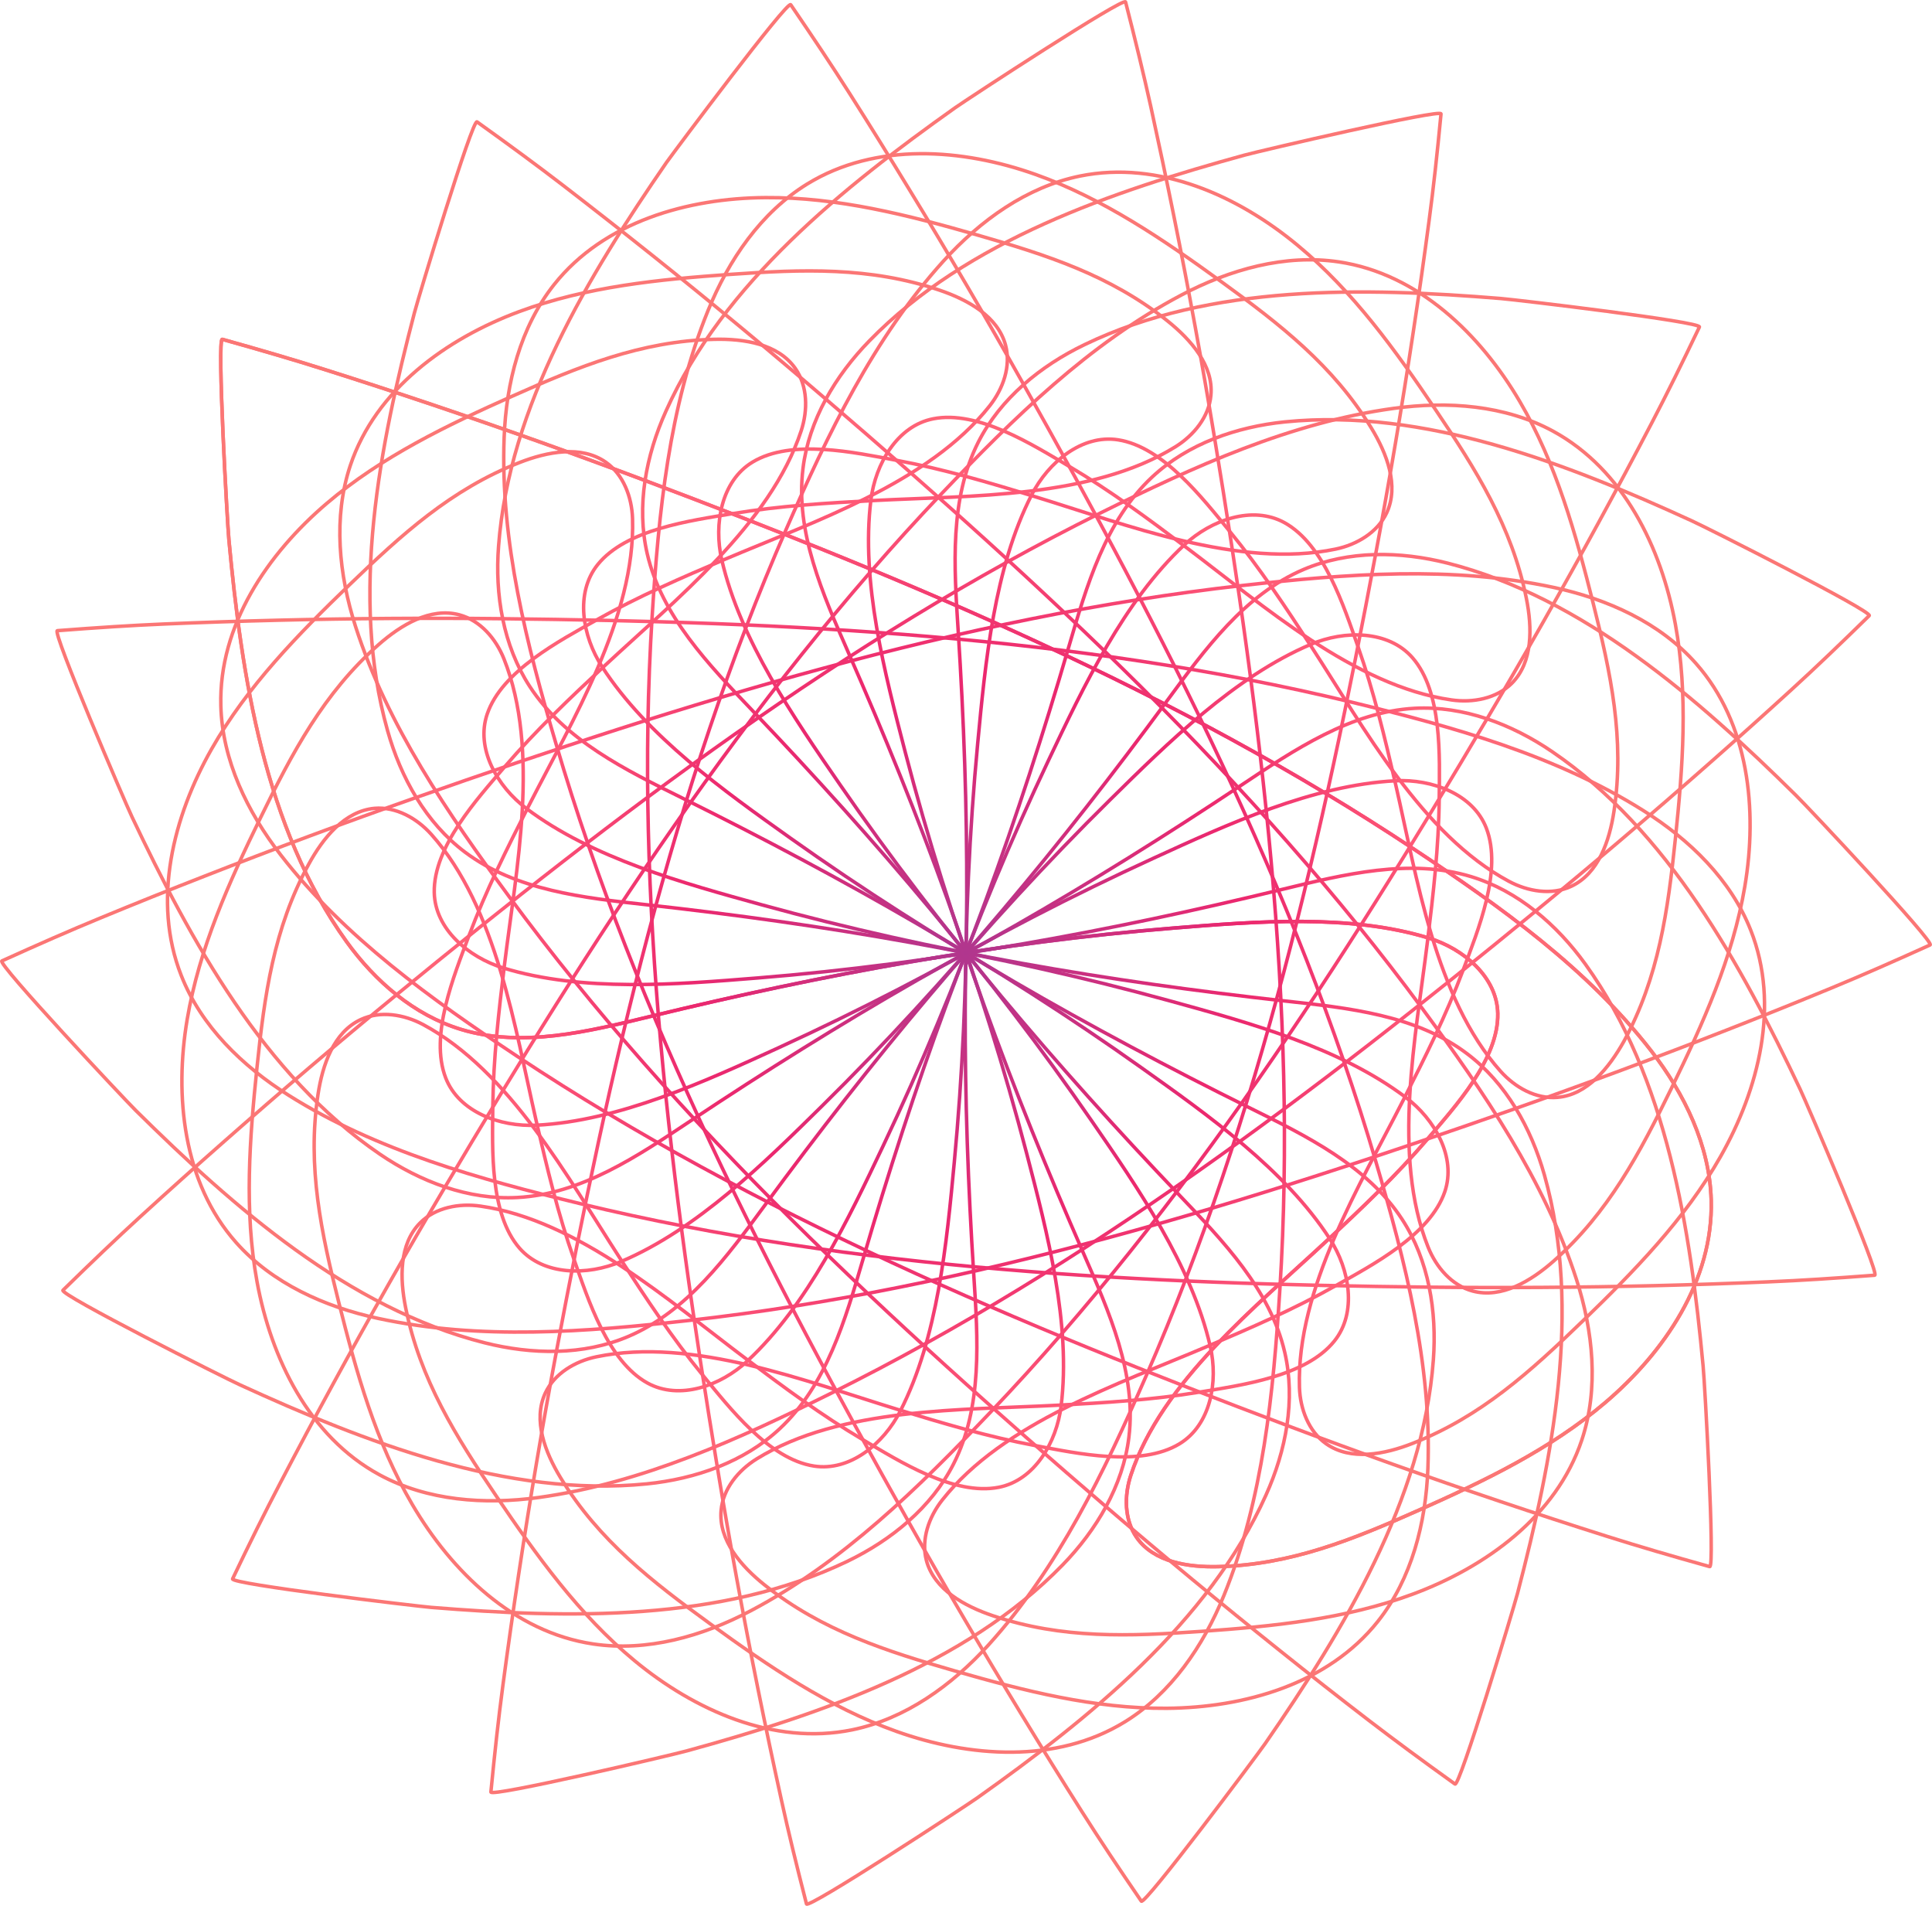 <svg xmlns="http://www.w3.org/2000/svg" xmlns:xlink="http://www.w3.org/1999/xlink" viewBox="0 0 552.38 544.84"><defs><style>.cls-1,.cls-10,.cls-11,.cls-12,.cls-13,.cls-14,.cls-15,.cls-16,.cls-17,.cls-18,.cls-2,.cls-3,.cls-4,.cls-5,.cls-6,.cls-7,.cls-8,.cls-9{fill:none;stroke-miterlimit:10;}.cls-1{stroke:url(#radial-gradient);}.cls-2{stroke:url(#radial-gradient-2);}.cls-3{stroke:url(#radial-gradient-3);}.cls-4{stroke:url(#radial-gradient-4);}.cls-5{stroke:url(#radial-gradient-5);}.cls-6{stroke:url(#radial-gradient-6);}.cls-7{stroke:url(#radial-gradient-7);}.cls-8{stroke:url(#radial-gradient-8);}.cls-9{stroke:url(#radial-gradient-9);}.cls-10{stroke:url(#radial-gradient-10);}.cls-11{stroke:url(#radial-gradient-11);}.cls-12{stroke:url(#radial-gradient-12);}.cls-13{stroke:url(#radial-gradient-13);}.cls-14{stroke:url(#radial-gradient-14);}.cls-15{stroke:url(#radial-gradient-15);}.cls-16{stroke:url(#radial-gradient-16);}.cls-17{stroke:url(#radial-gradient-17);}.cls-18{stroke:url(#radial-gradient-18);}</style><radialGradient id="radial-gradient" cx="276.19" cy="272.42" r="195.66" gradientUnits="userSpaceOnUse"><stop offset="0" stop-color="#b0368e"/><stop offset="0.41" stop-color="#ec286e"/><stop offset="0.69" stop-color="#ff5b76"/><stop offset="1" stop-color="#fb7675"/></radialGradient><radialGradient id="radial-gradient-2" cx="276.19" cy="272.42" r="195.66" gradientTransform="matrix(0.94, 0.34, -0.34, 0.94, 109.83, -78.03)" xlink:href="#radial-gradient"/><radialGradient id="radial-gradient-3" cx="276.19" cy="272.42" r="195.66" gradientTransform="matrix(0.77, 0.64, -0.64, 0.77, 239.72, -113.8)" xlink:href="#radial-gradient"/><radialGradient id="radial-gradient-4" cx="276.19" cy="272.42" r="195.66" gradientTransform="matrix(0.5, 0.87, -0.87, 0.5, 374.02, -102.98)" xlink:href="#radial-gradient"/><radialGradient id="radial-gradient-5" cx="276.19" cy="272.42" r="195.66" gradientTransform="translate(496.51 -46.88) rotate(80)" xlink:href="#radial-gradient"/><radialGradient id="radial-gradient-6" cx="276.19" cy="272.42" r="195.66" gradientTransform="translate(592.43 47.73) rotate(100)" xlink:href="#radial-gradient"/><radialGradient id="radial-gradient-7" cx="276.19" cy="272.42" r="195.66" gradientTransform="translate(650.21 169.44) rotate(120)" xlink:href="#radial-gradient"/><radialGradient id="radial-gradient-8" cx="276.19" cy="272.42" r="195.66" gradientTransform="translate(662.87 303.57) rotate(140)" xlink:href="#radial-gradient"/><radialGradient id="radial-gradient-9" cx="276.19" cy="272.42" r="195.66" gradientTransform="translate(628.9 433.94) rotate(160)" xlink:href="#radial-gradient"/><radialGradient id="radial-gradient-10" cx="276.19" cy="272.42" r="195.66" gradientTransform="translate(552.38 544.84) rotate(180)" xlink:href="#radial-gradient"/><radialGradient id="radial-gradient-11" cx="276.19" cy="272.42" r="195.66" gradientTransform="matrix(-0.94, -0.34, 0.34, -0.94, 442.55, 622.87)" xlink:href="#radial-gradient"/><radialGradient id="radial-gradient-12" cx="276.19" cy="272.42" r="195.66" gradientTransform="matrix(-0.77, -0.64, 0.64, -0.77, 312.66, 658.63)" xlink:href="#radial-gradient"/><radialGradient id="radial-gradient-13" cx="276.19" cy="272.42" r="195.66" gradientTransform="matrix(-0.5, -0.87, 0.87, -0.5, 178.37, 647.81)" xlink:href="#radial-gradient"/><radialGradient id="radial-gradient-14" cx="276.19" cy="272.42" r="195.66" gradientTransform="translate(55.87 591.72) rotate(-100)" xlink:href="#radial-gradient"/><radialGradient id="radial-gradient-15" cx="276.19" cy="272.42" r="195.66" gradientTransform="translate(-40.05 497.11) rotate(-80)" xlink:href="#radial-gradient"/><radialGradient id="radial-gradient-16" cx="276.19" cy="272.42" r="195.66" gradientTransform="translate(-97.82 375.4) rotate(-60)" xlink:href="#radial-gradient"/><radialGradient id="radial-gradient-17" cx="276.19" cy="272.42" r="195.66" gradientTransform="translate(-110.49 241.27) rotate(-40)" xlink:href="#radial-gradient"/><radialGradient id="radial-gradient-18" cx="276.19" cy="272.42" r="195.66" gradientTransform="translate(-76.52 110.89) rotate(-20)" xlink:href="#radial-gradient"/></defs><title>Asset 1</title><g id="Layer_2" data-name="Layer 2"><g id="Layer_1-2" data-name="Layer 1"><path class="cls-1" d="M63.56,97c11.18,3.13,20.25,5.78,29.4,8.68q15.36,4.86,30.62,10,30.53,10.28,60.68,21.62c75.82,28.54,152.37,60.52,220.09,105.51,24.66,16.38,49.49,34.07,67.77,57.63,9.55,12.32,16.71,27.09,17.13,42.67.61,23-13.43,43.5-30.31,57.86-15.71,13.37-34.47,22.36-53.18,30.7s-36.6,15.68-57.55,16.19c-8.57.2-18.3-1.3-23.22-8.32-3.54-5.07-3.61-11.94-1.67-17.82,8.79-26.72,36.14-48.5,56-67,10-9.28,19.87-18.65,28.73-29,7.94-9.28,20.44-22.94,20.18-36-.21-10.42-9.79-18.51-19.76-21.57-22.58-6.93-49.55-4.73-72.71-2.86-50.56,4.07-100.6,13.31-149.88,25.3-17.8,4.33-36.6,9-54.12,3.67-13.36-4.08-24.51-13.72-32.67-25.06-23.44-32.57-30-75.91-33.64-114.84C65,149.78,62,96.55,63.56,97Z"/><path class="cls-2" d="M136.39,34.84c9.43,6.76,17.05,12.35,24.66,18.2q12.76,9.83,25.35,19.87Q211.57,93,236,114c61.48,52.75,122.49,109,170.73,174.42,17.57,23.83,34.85,48.94,44,77.34,4.77,14.83,6.45,31.16,1.51,45.94-7.29,21.8-27.5,36.29-48.27,44-19.34,7.19-40,9.23-60.48,10.66s-39.75,2.22-59.61-4.47c-8.13-2.74-16.75-7.48-19-15.76-1.6-6,.69-12.46,4.52-17.32,17.4-22.1,50.55-33.2,75.5-43.8,12.52-5.32,25.05-10.74,36.91-17.43,10.63-6,27.06-14.57,31.27-26.89,3.37-9.87-2.87-20.75-11.19-27-18.85-14.23-44.94-21.38-67.35-27.55-48.9-13.47-99.08-21.9-149.49-27.48-18.21-2-37.48-4.06-52.12-15.07-11.16-8.4-18.33-21.27-22.12-34.72-10.89-38.62-2.21-81.59,7.67-119.43C119.66,84.93,135.08,33.9,136.39,34.84Z"/><path class="cls-3" d="M226.08,1.35c6.55,9.59,11.79,17.44,16.94,25.54q8.64,13.61,17,27.35,16.79,27.48,32.58,55.56c39.73,70.6,77.83,144.31,100.78,222.3,8.36,28.4,16,57.91,14.87,87.71-.6,15.57-4.61,31.49-14.3,43.69-14.3,18-38.25,24.69-60.41,24.85-20.63.14-40.79-5-60.48-10.67S235,466.17,218.6,453.09c-6.69-5.35-13.18-12.76-12.43-21.3.54-6.16,4.91-11.47,10.16-14.73,23.92-14.81,58.87-13.91,85.93-15.34,13.59-.71,27.21-1.52,40.65-3.75,12-2,30.41-4.43,38.58-14.58,6.55-8.12,4.41-20.47-1.27-29.22-12.84-19.83-34.92-35.47-53.86-48.93-41.34-29.38-85.62-54.47-131.08-77-16.41-8.12-33.83-16.63-43.82-32-7.61-11.71-10-26.26-8.91-40.19,3-40,25.83-77.42,48-109.6C193.23,42.71,225.16,0,226.08,1.35Z"/><path class="cls-4" d="M321.81.56C324.69,11.81,326.93,21,329,30.35q3.45,15.74,6.64,31.52,6.38,31.58,11.62,63.36c13.19,79.93,23.77,162.22,18.67,243.36-1.86,29.55-4.76,59.89-16,87.51-5.89,14.43-15.1,28-28.38,36.16-19.59,12-44.39,10.12-65.26,2.69-19.44-6.92-36.61-18.67-53.19-30.71s-31.88-23.85-42.79-41.74c-4.46-7.32-8-16.5-4.4-24.27,2.62-5.61,8.54-9.1,14.59-10.36,27.54-5.74,60.07,7.06,86,15,13,4,26.09,7.88,39.48,10.38,12,2.24,30.09,6.23,41.24-.5,8.92-5.4,11.14-17.74,8.8-27.9-5.29-23-20.68-45.28-33.88-64.4-28.8-41.75-61.83-80.46-96.85-117.15-12.65-13.25-26.11-27.2-30.24-45-3.15-13.61-.37-28.08,5.37-40.81C206.87,80.83,241.14,53.49,273,30.86,276.8,28.18,321.41-1,321.81.56Z"/><path class="cls-5" d="M412,32.56C410.9,44.11,409.87,53.49,408.6,63q-2.12,16-4.53,31.89-4.81,31.86-10.76,63.52C378.37,238,360.17,319,327.63,393.48c-11.86,27.13-25,54.65-45,76.75-10.47,11.55-23.77,21.16-39,24.28-22.51,4.59-45.17-5.67-62.24-19.8-15.9-13.15-28-30.07-39.48-47s-21.79-33.31-25.93-53.86c-1.69-8.4-1.9-18.24,4.17-24.3,4.37-4.38,11.13-5.64,17.25-4.75,27.84,4,54,27.18,75.69,43.48,10.87,8.19,21.82,16.33,33.55,23.25,10.51,6.21,26.14,16.15,38.92,13.64,10.24-2,16.54-12.86,17.82-23.21,2.9-23.44-3.95-49.61-9.81-72.1C280.74,280.73,263,233.05,242.58,186.6c-7.35-16.78-15.23-34.49-13-52.67,1.69-13.86,9.25-26.51,19-36.51,28-28.74,69.55-42.71,107.26-53.08C360.29,43.12,412.2,31,412,32.56Z"/><path class="cls-6" d="M485.88,93.48c-5,10.47-9.2,18.94-13.64,27.45q-7.46,14.28-15.17,28.42-15.42,28.28-31.83,56C384,275.06,339.18,344.9,283.12,403.77,262.7,425.21,241,446.59,214.59,460.5c-13.79,7.27-29.57,11.76-45,9.46-22.73-3.38-40.51-20.77-51.72-39.89-10.44-17.79-16-37.83-21-57.71s-9.09-38.76-5.95-59.48c1.29-8.48,4.46-17.8,12.23-21.42,5.61-2.61,12.38-1.48,17.84,1.44,24.78,13.31,41.48,44,56.24,66.75,7.42,11.41,14.93,22.8,23.58,33.33,7.76,9.43,19,24.12,31.91,26.12,10.31,1.61,19.94-6.43,24.68-15.71,10.75-21,13.26-48,15.44-71.12,4.77-50.49,4.36-101.37,1.11-152-1.17-18.28-2.51-37.61,5.79-53.94,6.34-12.45,17.76-21.75,30.35-27.81,36.14-17.43,80-16.35,118.94-13.19C433.65,85.71,486.58,92,485.88,93.48Z"/><path class="cls-7" d="M534.43,176c-8.29,8.12-15.11,14.65-22.2,21.13q-11.89,10.86-24,21.51-24.17,21.3-49.07,41.74c-62.63,51.39-128.6,101.7-201.42,137.85C211.26,411.38,183.52,424,154,428.09c-15.44,2.12-31.81.94-45.51-6.5-20.19-10.95-31-33.38-35-55.17-3.72-20.29-2.12-41,0-61.41s4.71-39.54,14.76-57.93c4.1-7.53,10.27-15.2,18.81-16,6.16-.53,12.15,2.84,16.27,7.46,18.74,21,23.92,55.55,30,82,3.06,13.25,6.22,26.53,10.75,39.38,4.06,11.51,9.65,29.18,21.06,35.46,9.13,5,20.93.78,28.56-6.32,17.29-16.1,28.87-40.55,38.83-61.55,21.75-45.81,38.77-93.77,53-142.45,5.15-17.57,10.5-36.2,23.89-48.7,10.21-9.53,24.13-14.36,38-15.76,39.92-4,80.73,12,116.28,28.29C488,150.82,535.59,174.86,534.43,176Z"/><path class="cls-8" d="M551.84,270.13c-10.58,4.79-19.22,8.59-28.09,12.26q-14.89,6.14-29.89,12-30,11.74-60.38,22.44c-76.43,26.86-155.63,51.58-236.42,60.64-29.42,3.3-59.81,5.71-89-.59-15.23-3.29-30.21-10-40.54-21.67-15.24-17.2-17.68-42-14-63.8,3.44-20.35,12-39.29,21-57.71s18-35.54,33.69-49.39c6.43-5.66,14.85-10.77,23.13-8.55,6,1.61,10.44,6.83,12.74,12.57,10.43,26.13,3.48,60.39.18,87.29-1.65,13.51-3.22,27.06-3.36,40.68-.12,12.21-.91,30.72,7.65,40.53,6.87,7.85,19.41,7.89,29,3.82,21.75-9.2,41-28.23,57.54-44.54,36.11-35.62,68.5-74.86,98.55-115.73,10.85-14.75,22.25-30.43,39.1-37.6,12.86-5.46,27.59-5.24,41.13-1.8,38.89,9.89,71.76,38.88,99.59,66.36C516.82,230.6,553.31,269.47,551.84,270.13Z"/><path class="cls-9" d="M536,364.55c-11.58.88-21,1.5-30.59,1.9q-16.1.69-32.2,1.08-32.19.78-64.41.43c-81-.89-163.89-4.75-242.9-23.87-28.78-7-58.16-15.09-83.4-31-13.19-8.3-25-19.73-30.68-34.23-8.43-21.38-2.26-45.47,8.68-64.74,10.19-17.94,24.75-32.8,39.48-47s29-27.25,48.54-34.89c8-3.12,17.64-5,24.66-.12,5.07,3.55,7.48,10,7.67,16.17.87,28.11-17.38,57.93-29.68,82.08-6.17,12.13-12.28,24.33-17.07,37.08-4.29,11.44-11.37,28.56-6.67,40.7,3.76,9.73,15.53,14.05,25.95,13.52,23.59-1.21,48.18-12.51,69.3-22.18,46.12-21.12,90-46.92,132.19-75,15.24-10.16,31.32-21,49.61-22,13.95-.74,27.71,4.51,39.26,12.37,33.16,22.59,54.14,61.08,70.89,96.42C516.61,315.42,537.61,364.43,536,364.55Z"/><path class="cls-10" d="M488.82,447.85c-11.18-3.13-20.24-5.77-29.4-8.67q-15.35-4.86-30.62-10-30.53-10.28-60.68-21.63C292.31,379,215.75,347,148,302.05,123.38,285.67,98.55,268,80.27,244.41c-9.56-12.31-16.72-27.08-17.13-42.66-.61-23,13.43-43.5,30.3-57.86,15.71-13.38,34.48-22.37,53.19-30.71S183.22,97.5,204.17,97c8.57-.21,18.3,1.29,23.22,8.32,3.55,5.07,3.61,11.94,1.68,17.82-8.8,26.72-36.15,48.49-56,67-9.95,9.28-19.86,18.66-28.72,29-7.94,9.27-20.45,22.94-20.19,36,.21,10.43,9.79,18.52,19.76,21.58,22.58,6.93,49.55,4.72,72.71,2.85,50.56-4.07,100.6-13.31,149.88-25.3,17.8-4.33,36.61-9,54.13-3.66,13.36,4.07,24.5,13.71,32.66,25.05,23.44,32.57,30,75.91,33.64,114.85C487.4,395.06,490.37,448.29,488.82,447.85Z"/><path class="cls-11" d="M416,510c-9.43-6.76-17-12.34-24.65-18.2Q378.58,482,366,471.92q-25.17-20.1-49.62-41.07c-61.48-52.76-122.49-109-170.73-174.42-17.57-23.83-34.85-48.94-44-77.34-4.76-14.84-6.44-31.17-1.5-46,7.28-21.79,27.49-36.28,48.26-44,19.34-7.19,40.05-9.22,60.48-10.66s39.75-2.22,59.61,4.48c8.13,2.74,16.76,7.47,19,15.76,1.6,6-.69,12.45-4.51,17.31-17.41,22.1-50.56,33.21-75.5,43.81-12.53,5.32-25.05,10.73-36.92,17.43-10.63,6-27.06,14.56-31.27,26.89-3.37,9.87,2.87,20.75,11.19,27,18.85,14.24,44.95,21.39,67.35,27.56,48.9,13.46,99.08,21.89,149.5,27.48,18.2,2,37.48,4,52.11,15.07,11.16,8.4,18.33,21.27,22.12,34.71,10.89,38.63,2.21,81.59-7.66,119.43C432.72,459.9,417.31,510.93,416,510Z"/><path class="cls-12" d="M326.31,543.48c-6.56-9.58-11.8-17.43-16.95-25.54q-8.62-13.59-17-27.34Q275.56,463.1,259.75,435C220,364.43,181.93,290.73,159,212.74c-8.36-28.4-16-57.91-14.86-87.72.59-15.57,4.6-31.48,14.3-43.69,14.29-18,38.25-24.69,60.4-24.84,20.64-.15,40.79,5,60.48,10.66s38.12,11.51,54.49,24.6C340.48,97.1,347,104.5,346.21,113c-.54,6.17-4.9,11.47-10.16,14.73-23.92,14.82-58.87,13.91-85.93,15.34-13.59.72-27.21,1.52-40.65,3.76-12,2-30.41,4.43-38.58,14.57-6.54,8.12-4.4,20.48,1.27,29.23C185,210.49,207.08,226.14,226,239.6c41.35,29.38,85.62,54.46,131.08,77,16.42,8.13,33.83,16.63,43.82,32,7.61,11.71,9.95,26.26,8.91,40.19-3,40-25.82,77.42-48.05,109.6C359.16,502.13,327.22,544.81,326.31,543.48Z"/><path class="cls-13" d="M230.58,544.27c-2.89-11.24-5.13-20.41-7.19-29.79q-3.46-15.74-6.65-31.52-6.37-31.57-11.62-63.36c-13.18-79.93-23.77-162.22-18.67-243.35,1.86-29.55,4.76-59.9,16-87.51,5.89-14.43,15.1-28,28.38-36.17,19.59-12,44.39-10.12,65.27-2.69,19.43,6.93,36.6,18.68,53.18,30.71s31.88,23.86,42.79,41.75c4.46,7.32,8,16.49,4.4,24.26-2.62,5.61-8.53,9.1-14.59,10.37-27.54,5.74-60.07-7.06-86-15-13-4-26.09-7.87-39.49-10.37-12-2.24-30.09-6.24-41.23.5-8.93,5.39-11.14,17.73-8.81,27.9,5.29,23,20.68,45.27,33.88,64.4,28.81,41.74,61.83,80.46,96.85,117.14,12.65,13.25,26.11,27.2,30.24,45.05,3.15,13.61.37,28.07-5.37,40.81C345.51,464,311.24,491.34,279.35,514,275.59,516.65,231,545.84,230.58,544.27Z"/><path class="cls-14" d="M140.35,512.28c1.13-11.55,2.16-20.94,3.43-30.46q2.13-16,4.53-31.89,4.81-31.85,10.76-63.51c15-79.62,33.14-160.57,65.69-235.07,11.85-27.13,25-54.65,45-76.74,10.47-11.55,23.77-21.17,39-24.28C331.3,45.74,354,56,371,70.12c15.89,13.15,28,30.07,39.47,47.05s21.8,33.32,25.93,53.86c1.69,8.41,1.9,18.25-4.16,24.31-4.38,4.37-11.14,5.63-17.26,4.75-27.84-4-54-27.18-75.68-43.49-10.87-8.18-21.83-16.32-33.56-23.25-10.51-6.21-26.14-16.15-38.92-13.63-10.23,2-16.53,12.85-17.82,23.2-2.9,23.45,4,49.62,9.82,72.11,12.78,49.08,30.58,96.75,50.94,143.2,7.35,16.78,15.23,34.49,13,52.67-1.7,13.87-9.26,26.51-19,36.52-28,28.74-69.56,42.71-107.27,53.07C192.09,501.72,140.19,513.89,140.35,512.28Z"/><path class="cls-15" d="M66.5,451.35c5-10.47,9.2-18.93,13.65-27.44q7.45-14.28,15.16-28.42,15.42-28.28,31.83-56c41.28-69.71,86.06-139.55,142.13-198.43,20.41-21.44,42.14-42.82,68.52-56.73,13.79-7.27,29.58-11.76,45-9.46,22.73,3.39,40.51,20.78,51.72,39.89,10.45,17.8,16,37.84,21,57.71s9.08,38.76,5.94,59.48c-1.29,8.48-4.45,17.8-12.22,21.42-5.61,2.62-12.39,1.49-17.84-1.44-24.79-13.3-41.48-44-56.25-66.75-7.42-11.4-14.93-22.8-23.58-33.32-7.75-9.43-19-24.12-31.91-26.13-10.31-1.6-19.94,6.43-24.68,15.72-10.75,21-13.26,48-15.44,71.11-4.77,50.49-4.36,101.38-1.11,152,1.18,18.28,2.52,37.62-5.79,53.94-6.33,12.45-17.76,21.75-30.34,27.82-36.15,17.43-80,16.34-118.95,13.19C118.74,459.12,65.8,452.81,66.5,451.35Z"/><path class="cls-16" d="M18,368.84c8.3-8.12,15.12-14.64,22.21-21.12q11.88-10.86,24-21.52,24.15-21.3,49.06-41.74c62.63-51.38,128.6-101.69,201.42-137.84,26.52-13.17,54.25-25.83,83.8-29.88,15.44-2.11,31.81-.93,45.51,6.5,20.2,11,31,33.38,35,55.18,3.72,20.29,2.13,41,0,61.41s-4.71,39.53-14.75,57.93C460,305.28,453.85,313,445.3,313.7c-6.16.54-12.14-2.84-16.27-7.45-18.74-21-23.92-55.56-30-82-3.07-13.26-6.23-26.54-10.76-39.38-4.06-11.52-9.65-29.18-21.05-35.47-9.14-5-20.93-.77-28.57,6.33-17.29,16.09-28.86,40.55-38.83,61.54-21.75,45.82-38.77,93.78-53,142.45-5.14,17.58-10.5,36.21-23.89,48.71-10.21,9.53-24.13,14.36-38,15.76-39.93,4-80.74-12-116.29-28.29C64.38,394,16.79,370,18,368.84Z"/><path class="cls-17" d="M.54,274.7c10.58-4.79,19.22-8.59,28.1-12.25q14.88-6.15,29.88-12,30-11.76,60.38-22.44c76.43-26.87,155.63-51.58,236.42-60.65,29.42-3.3,59.81-5.71,89,.59,15.23,3.3,30.21,10,40.54,21.67,15.24,17.21,17.68,42,14,63.81-3.44,20.34-12,39.29-21,57.71s-18,35.53-33.68,49.38c-6.44,5.67-14.85,10.77-23.13,8.55-6-1.6-10.45-6.82-12.74-12.57-10.44-26.12-3.48-60.38-.19-87.28,1.65-13.51,3.23-27.07,3.36-40.69.12-12.21.92-30.72-7.65-40.52-6.86-7.86-19.4-7.89-29-3.83-21.75,9.21-41,28.23-57.54,44.55-36.11,35.62-68.5,74.86-98.54,115.72-10.86,14.76-22.26,30.43-39.11,37.6-12.86,5.47-27.59,5.24-41.13,1.8C99.55,374,66.68,345,38.85,317.48,35.56,314.23-.93,275.37.54,274.7Z"/><path class="cls-18" d="M16.39,180.29c11.57-.89,21-1.5,30.59-1.91q16.08-.67,32.19-1.07,32.21-.8,64.42-.44c81,.89,163.88,4.76,242.9,23.87,28.77,7,58.15,15.09,83.39,31,13.19,8.3,25,19.73,30.69,34.22,8.43,21.38,2.26,45.48-8.69,64.74-10.19,17.94-24.75,32.81-39.48,47.05s-29,27.25-48.54,34.88c-8,3.13-17.64,5.05-24.66.13-5.06-3.55-7.48-10-7.67-16.17-.87-28.12,17.38-57.93,29.68-82.09,6.17-12.12,12.29-24.32,17.07-37.08,4.29-11.43,11.37-28.55,6.67-40.7C421.19,227,409.42,222.66,399,223.2c-23.59,1.21-48.17,12.5-69.3,22.18-46.12,21.12-90,46.92-132.19,75-15.24,10.15-31.31,21-49.61,21.95-13.94.74-27.71-4.51-39.26-12.37-33.16-22.59-54.13-61.08-70.89-96.41C35.77,229.41,14.78,180.41,16.39,180.29Z"/><path class="cls-1" d="M63.56,97c11.18,3.13,20.25,5.78,29.4,8.68q15.36,4.86,30.62,10,30.53,10.28,60.68,21.62c75.82,28.54,152.37,60.52,220.09,105.51,24.66,16.38,49.49,34.07,67.77,57.63,9.55,12.32,16.71,27.09,17.13,42.67.61,23-13.43,43.5-30.31,57.86-15.71,13.37-34.47,22.36-53.18,30.7s-36.6,15.68-57.55,16.19c-8.57.2-18.3-1.3-23.22-8.32-3.54-5.07-3.61-11.94-1.67-17.82,8.79-26.72,36.14-48.5,56-67,10-9.28,19.87-18.65,28.73-29,7.94-9.28,20.44-22.94,20.18-36-.21-10.42-9.79-18.51-19.76-21.57-22.58-6.93-49.55-4.73-72.71-2.86-50.56,4.07-100.6,13.31-149.88,25.3-17.8,4.33-36.6,9-54.12,3.67-13.36-4.08-24.51-13.72-32.67-25.06-23.44-32.57-30-75.91-33.64-114.84C65,149.78,62,96.55,63.56,97Z"/></g></g></svg>